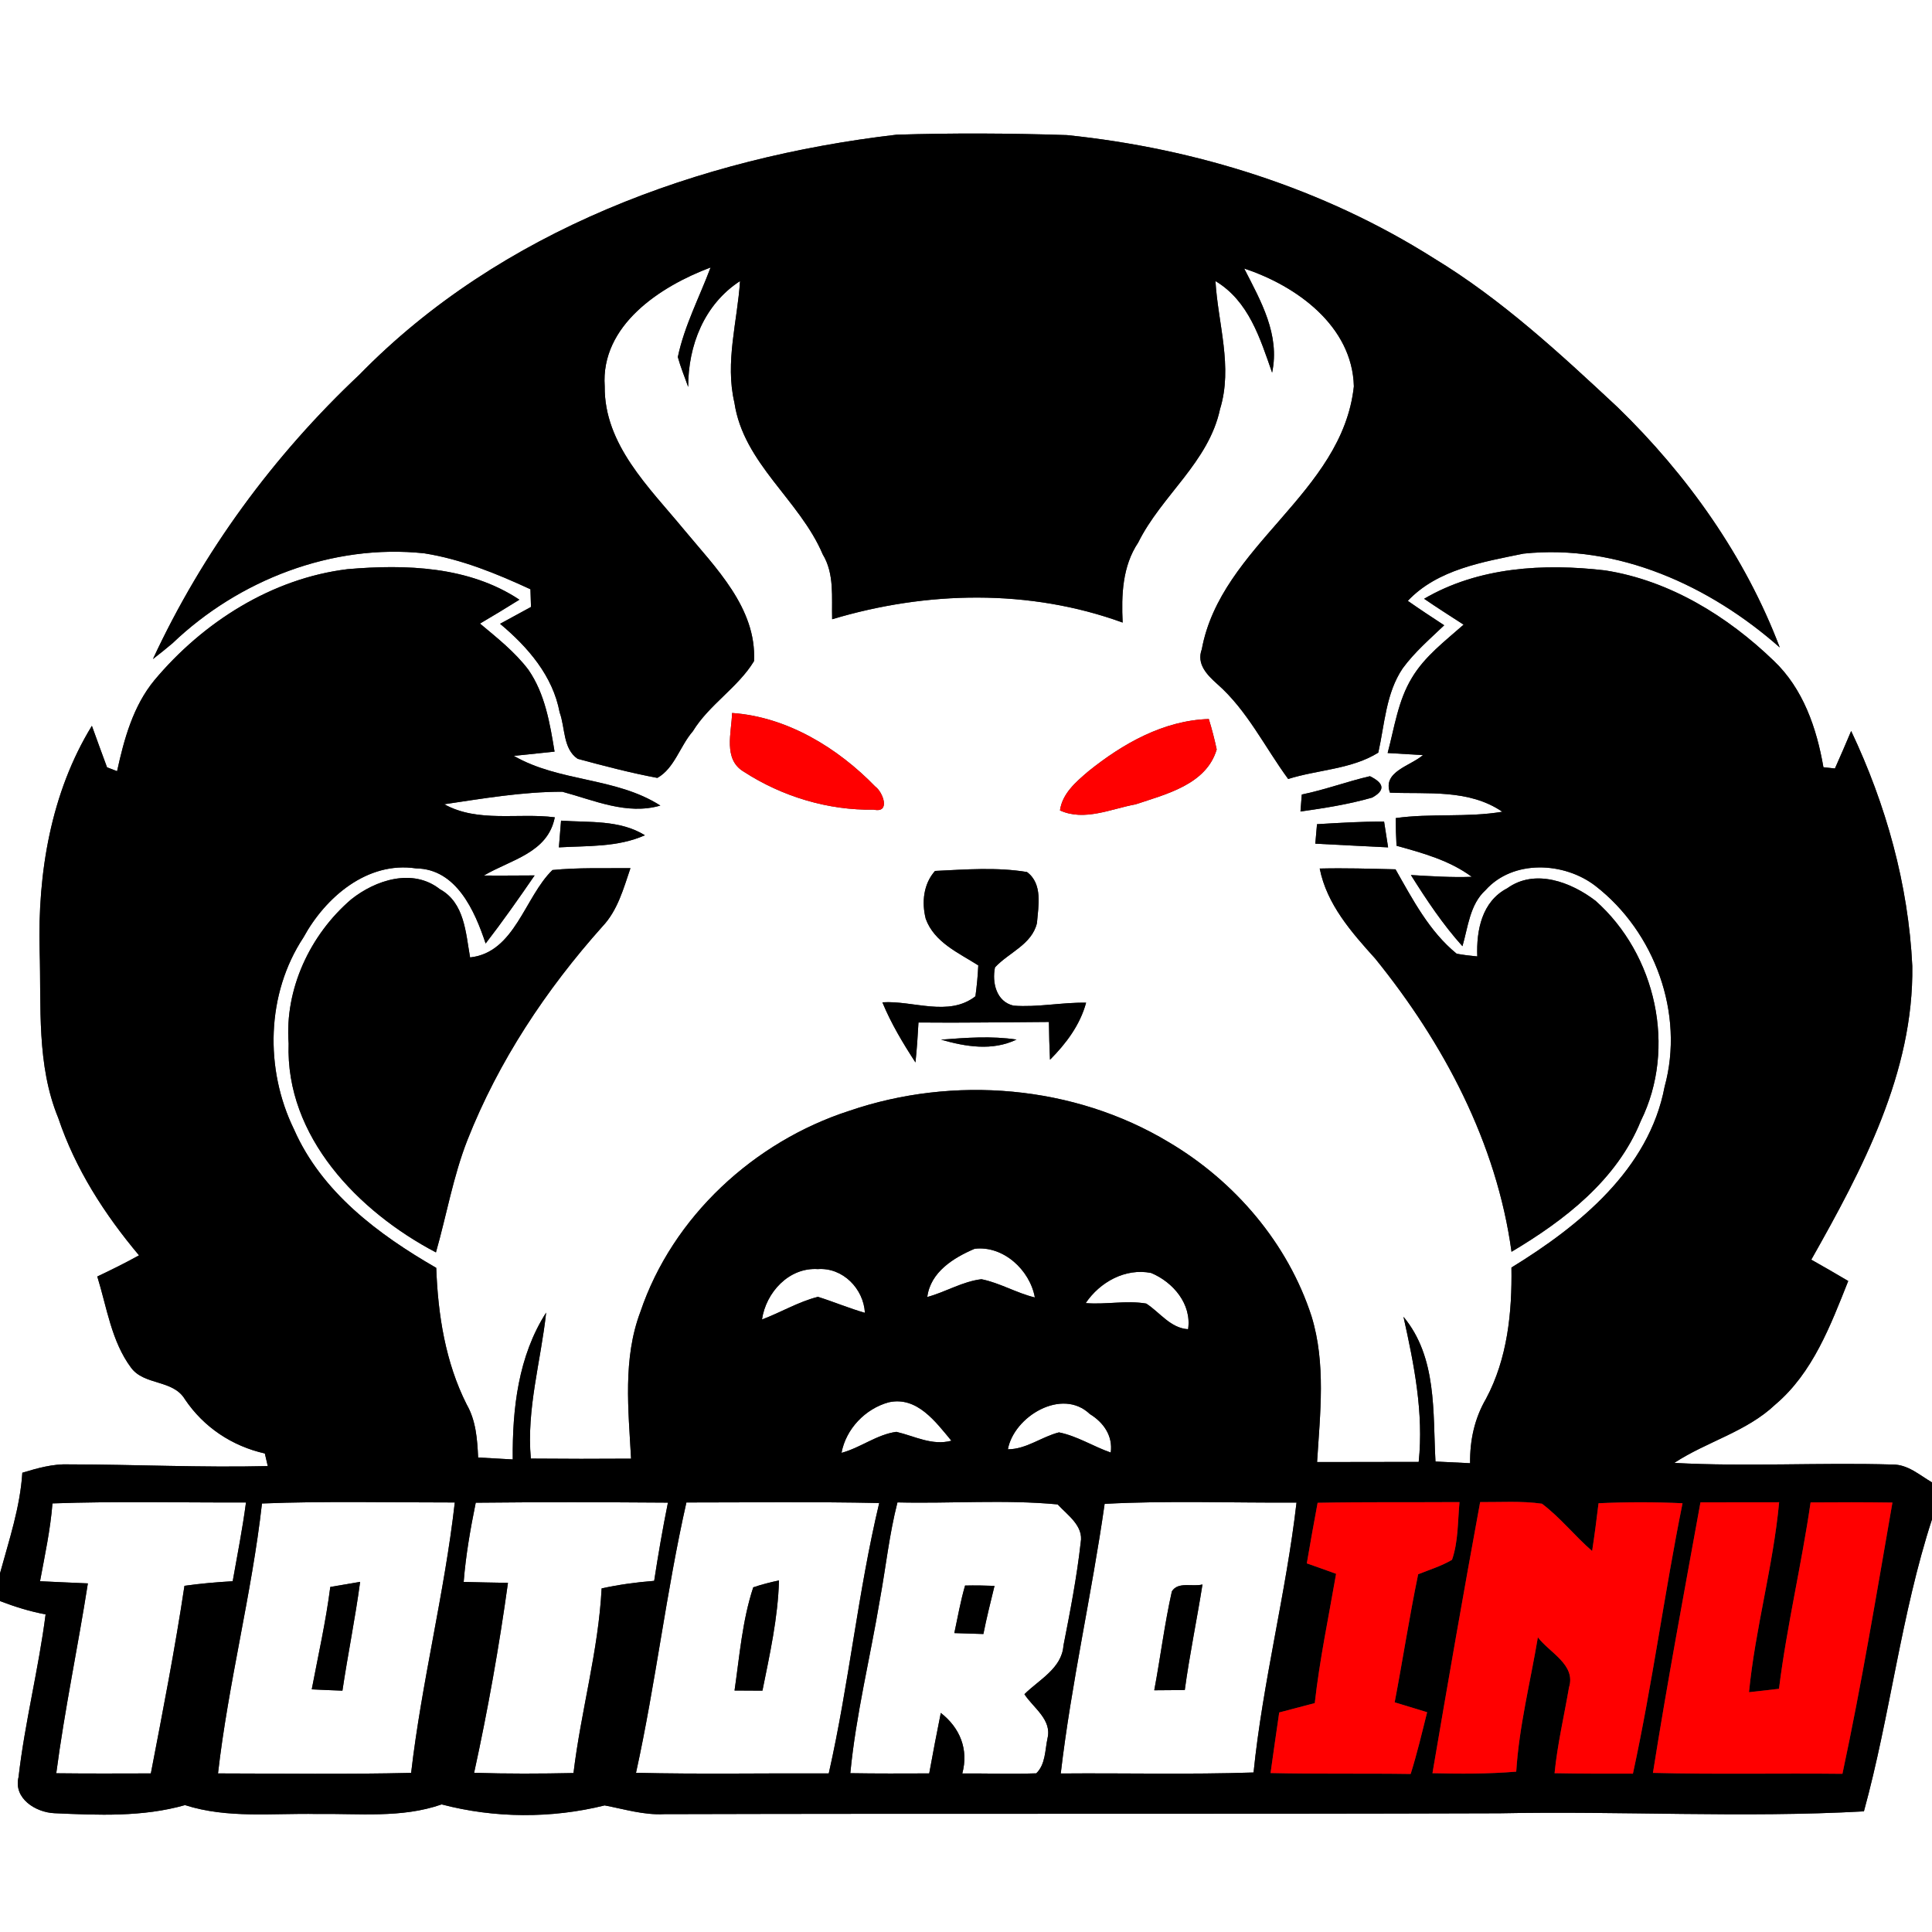<?xml version="1.0" encoding="UTF-8" ?>
<!DOCTYPE svg PUBLIC "-//W3C//DTD SVG 1.1//EN" "http://www.w3.org/Graphics/SVG/1.1/DTD/svg11.dtd">
<svg width="250pt" height="250pt" viewBox="0 0 250 250" version="1.1" xmlns="http://www.w3.org/2000/svg">
<rect x="0" y="0" width="250" height="250" fill="#333333" stroke="none"/>
<g id="#ffffffff">
<path fill="#ffffff" opacity="1.00" d=" M 0.00 0.00 L 250.00 0.00 L 250.00 191.82 C 248.39 190.88 246.86 189.48 244.89 189.51 C 235.48 189.23 226.05 189.81 216.65 189.30 C 220.87 186.53 226.00 185.28 229.72 181.75 C 234.58 177.64 236.87 171.51 239.16 165.76 C 237.57 164.82 235.98 163.90 234.38 163.00 C 240.98 151.32 247.65 138.77 247.45 124.99 C 246.94 114.45 244.05 104.11 239.54 94.59 C 238.85 96.21 238.17 97.83 237.44 99.44 C 237.07 99.40 236.32 99.32 235.95 99.28 C 235.08 94.23 233.33 89.12 229.53 85.51 C 223.54 79.73 216.03 75.11 207.71 73.81 C 199.78 72.88 191.32 73.36 184.28 77.48 C 185.96 78.63 187.67 79.72 189.39 80.83 C 187.00 82.95 184.36 84.92 182.70 87.71 C 180.90 90.66 180.44 94.15 179.56 97.44 C 181.08 97.53 182.60 97.62 184.13 97.71 C 182.52 99.12 178.87 99.84 179.86 102.57 C 184.78 102.77 190.07 102.09 194.40 105.04 C 189.84 105.81 185.18 105.22 180.61 105.86 C 180.61 107.05 180.64 108.24 180.71 109.44 C 184.10 110.38 187.57 111.33 190.45 113.46 C 187.82 113.56 185.19 113.38 182.57 113.23 C 184.59 116.44 186.69 119.61 189.24 122.44 C 189.97 119.94 190.19 117.04 192.23 115.18 C 195.80 111.19 202.41 111.53 206.44 114.63 C 214.12 120.57 218.00 131.17 215.40 140.62 C 213.38 151.31 204.36 158.63 195.58 164.02 C 195.67 169.83 195.07 175.80 192.29 181.00 C 190.80 183.55 190.19 186.40 190.23 189.34 C 188.73 189.26 187.24 189.19 185.75 189.12 C 185.40 182.74 185.98 175.64 181.61 170.39 C 182.98 176.56 184.24 182.81 183.58 189.17 C 179.20 189.18 174.81 189.18 170.43 189.19 C 170.82 182.91 171.59 176.43 169.71 170.32 C 166.64 160.86 159.78 152.85 151.26 147.81 C 138.96 140.40 123.39 139.12 109.87 143.75 C 97.60 147.72 87.03 157.43 82.87 169.74 C 80.57 175.82 81.32 182.42 81.66 188.75 C 77.34 188.78 73.01 188.78 68.69 188.74 C 68.11 182.33 69.99 176.15 70.67 169.85 C 67.06 175.49 66.29 182.29 66.35 188.85 C 64.86 188.77 63.37 188.69 61.87 188.60 C 61.76 186.24 61.59 183.83 60.39 181.74 C 57.63 176.27 56.67 170.13 56.45 164.06 C 48.97 159.75 41.61 154.26 38.04 146.13 C 34.24 138.35 34.45 128.60 39.27 121.30 C 42.11 116.10 47.53 111.42 53.84 112.37 C 59.06 112.43 61.44 117.87 62.84 122.09 C 65.05 119.23 67.13 116.26 69.18 113.28 C 66.99 113.28 64.81 113.32 62.62 113.29 C 66.09 111.24 70.89 110.38 71.79 105.76 C 67.04 105.15 61.87 106.49 57.49 104.07 C 62.55 103.32 67.63 102.45 72.76 102.45 C 76.88 103.55 81.11 105.50 85.45 104.24 C 79.66 100.54 72.40 101.22 66.49 97.81 C 68.24 97.62 70.00 97.44 71.76 97.26 C 71.16 93.61 70.53 89.77 68.37 86.66 C 66.62 84.35 64.32 82.54 62.11 80.69 C 63.82 79.68 65.52 78.66 67.21 77.60 C 60.69 73.27 52.51 73.00 44.97 73.65 C 35.15 74.85 26.26 80.52 19.98 88.02 C 17.22 91.37 16.06 95.63 15.15 99.79 C 14.83 99.66 14.18 99.42 13.85 99.29 C 13.19 97.50 12.53 95.71 11.89 93.92 C 6.58 102.57 4.86 112.98 5.13 123.00 C 5.35 130.26 4.71 137.80 7.54 144.67 C 9.75 151.26 13.54 157.15 17.99 162.44 C 16.23 163.42 14.42 164.31 12.59 165.18 C 13.83 169.17 14.41 173.55 16.96 176.98 C 18.68 179.30 22.39 178.49 23.93 181.07 C 26.36 184.68 30.02 187.12 34.27 188.08 C 34.36 188.49 34.56 189.30 34.65 189.71 C 26.07 189.92 17.49 189.50 8.91 189.49 C 6.84 189.41 4.85 189.98 2.89 190.57 C 2.61 195.04 1.17 199.29 0.00 203.59 L 0.00 0.00 M 46.50 48.49 C 35.39 58.94 26.22 71.44 19.79 85.28 C 20.65 84.62 21.49 83.94 22.31 83.25 C 30.88 75.05 43.01 70.33 54.90 71.60 C 59.70 72.36 64.25 74.22 68.64 76.25 C 68.66 76.82 68.70 77.96 68.71 78.54 C 67.38 79.27 66.04 79.99 64.71 80.72 C 68.30 83.72 71.54 87.45 72.42 92.19 C 73.15 94.17 72.83 96.89 74.75 98.19 C 78.16 99.11 81.59 100.01 85.06 100.66 C 87.27 99.43 88.00 96.52 89.65 94.63 C 91.77 91.17 95.50 88.96 97.57 85.55 C 97.92 78.66 92.55 73.42 88.48 68.50 C 84.02 63.09 78.17 57.54 78.25 50.00 C 77.70 42.10 85.44 37.05 91.95 34.61 C 90.51 38.46 88.56 42.15 87.71 46.20 C 88.07 47.52 88.60 48.78 89.05 50.07 C 89.04 44.69 91.13 39.38 95.76 36.37 C 95.42 41.60 93.80 46.85 95.03 52.09 C 96.20 59.98 103.47 64.68 106.46 71.73 C 108.00 74.27 107.60 77.30 107.68 80.13 C 119.88 76.47 133.20 76.17 145.27 80.56 C 145.10 77.01 145.23 73.27 147.28 70.21 C 150.30 64.11 156.40 59.83 157.87 52.94 C 159.56 47.47 157.60 41.87 157.28 36.37 C 161.59 38.95 163.06 43.79 164.61 48.22 C 165.65 43.28 163.15 38.96 161.00 34.75 C 167.78 36.98 175.00 42.20 175.19 50.00 C 173.68 63.90 158.00 70.54 155.51 84.02 C 154.80 85.93 156.21 87.35 157.51 88.51 C 161.40 91.93 163.67 96.69 166.69 100.80 C 170.53 99.59 174.90 99.55 178.35 97.39 C 179.18 93.71 179.33 89.70 181.51 86.48 C 183.04 84.39 185.02 82.69 186.88 80.91 C 185.29 79.87 183.71 78.83 182.17 77.75 C 186.02 73.67 191.89 72.72 197.14 71.64 C 209.36 70.35 221.29 75.82 230.30 83.78 C 225.84 72.01 218.33 61.44 209.31 52.69 C 201.85 45.73 194.30 38.73 185.54 33.42 C 171.28 24.39 154.78 19.20 138.05 17.48 C 130.70 17.24 123.34 17.20 116.00 17.43 C 90.51 20.40 64.72 29.82 46.50 48.49 M 94.73 92.26 C 94.67 94.80 93.54 98.26 96.25 99.86 C 101.19 103.07 107.17 104.88 113.07 104.77 C 115.29 105.25 114.23 102.47 113.28 101.80 C 108.41 96.77 101.83 92.75 94.73 92.26 M 140.83 99.81 C 139.24 101.17 137.46 102.67 137.16 104.87 C 140.32 106.31 143.78 104.66 146.95 104.08 C 150.91 102.76 156.10 101.51 157.44 96.98 C 157.16 95.65 156.82 94.34 156.42 93.04 C 150.57 93.22 145.28 96.23 140.83 99.81 M 168.45 102.81 C 168.40 103.36 168.32 104.46 168.28 105.01 C 171.39 104.57 174.52 104.08 177.55 103.21 C 179.25 102.28 179.15 101.36 177.27 100.44 C 174.30 101.13 171.44 102.20 168.45 102.81 M 72.60 106.19 C 72.53 107.06 72.39 108.79 72.32 109.65 C 76.06 109.43 79.94 109.65 83.45 108.08 C 80.18 106.06 76.26 106.45 72.60 106.19 M 170.42 106.65 C 170.36 107.28 170.25 108.54 170.20 109.17 C 173.34 109.33 176.48 109.50 179.62 109.65 C 179.49 108.82 179.23 107.15 179.10 106.31 C 176.20 106.30 173.31 106.48 170.42 106.65 M 71.49 112.58 C 67.88 116.08 66.63 123.26 60.83 123.89 C 60.26 120.72 60.13 116.82 56.92 115.06 C 53.40 112.29 48.58 113.87 45.43 116.39 C 40.12 120.95 36.82 127.99 37.35 135.03 C 36.92 147.09 46.39 156.80 56.41 162.06 C 57.79 157.22 58.64 152.23 60.48 147.53 C 64.51 137.31 70.66 128.05 77.96 119.88 C 79.93 117.80 80.68 114.98 81.58 112.34 C 78.22 112.37 74.84 112.25 71.49 112.58 M 170.77 112.39 C 171.69 117.03 174.88 120.63 177.95 124.04 C 186.80 134.97 193.67 147.90 195.59 161.98 C 202.46 157.90 209.23 152.68 212.32 145.05 C 216.99 135.60 214.28 123.49 206.46 116.56 C 203.31 114.15 198.63 112.35 195.04 114.94 C 191.75 116.65 191.03 120.38 191.16 123.76 C 190.26 123.68 189.37 123.57 188.49 123.41 C 184.95 120.53 182.80 116.39 180.58 112.49 C 177.31 112.41 174.04 112.31 170.77 112.39 M 119.79 118.89 C 120.89 121.94 124.05 123.30 126.59 124.92 C 126.53 126.26 126.40 127.59 126.22 128.92 C 122.75 131.63 118.14 129.44 114.18 129.70 C 115.31 132.44 116.84 134.99 118.46 137.48 C 118.64 135.76 118.76 134.03 118.85 132.31 C 124.48 132.37 130.11 132.27 135.73 132.24 C 135.75 133.87 135.79 135.50 135.87 137.13 C 137.94 135.05 139.76 132.64 140.54 129.75 C 137.40 129.69 134.28 130.37 131.15 130.13 C 128.92 129.62 128.35 127.14 128.75 125.18 C 130.53 123.25 133.52 122.23 134.18 119.45 C 134.36 117.24 134.96 114.37 132.89 112.84 C 128.98 112.19 124.94 112.51 120.99 112.70 C 119.49 114.39 119.25 116.76 119.79 118.89 M 121.77 134.53 C 124.99 135.45 128.39 136.02 131.54 134.52 C 128.30 134.03 125.02 134.28 121.77 134.53 Z" />
<path fill="#ffffff" opacity="1.00" d=" M 119.99 167.83 C 120.40 164.60 123.39 162.75 126.12 161.59 C 129.82 161.15 133.27 164.33 133.91 167.89 C 131.53 167.32 129.39 166.01 127.00 165.53 C 124.54 165.82 122.37 167.19 119.99 167.83 Z" />
<path fill="#ffffff" opacity="1.00" d=" M 98.60 170.74 C 99.12 167.23 102.09 163.98 105.83 164.22 C 109.05 163.99 111.75 166.75 111.92 169.88 C 109.86 169.29 107.88 168.45 105.84 167.81 C 103.30 168.45 101.04 169.83 98.60 170.74 Z" />
<path fill="#ffffff" opacity="1.00" d=" M 140.49 168.62 C 142.32 165.90 145.62 164.06 148.95 164.72 C 151.81 165.91 154.22 168.75 153.74 172.00 C 151.45 171.86 150.10 169.83 148.32 168.68 C 145.74 168.24 143.10 168.84 140.49 168.62 Z" />
<path fill="#ffffff" opacity="1.00" d=" M 108.89 188.00 C 109.47 184.89 111.97 182.29 114.99 181.46 C 118.65 180.64 121.07 183.98 123.11 186.43 C 120.60 187.10 118.35 185.83 115.99 185.28 C 113.46 185.62 111.35 187.34 108.89 188.00 Z" />
<path fill="#ffffff" opacity="1.00" d=" M 130.42 187.54 C 131.20 183.29 137.42 179.52 141.03 182.98 C 142.81 184.07 144.02 185.80 143.73 187.96 C 141.46 187.17 139.39 185.82 137.03 185.35 C 134.77 185.92 132.82 187.53 130.42 187.54 Z" />
<path fill="#ffffff" opacity="1.00" d=" M 6.79 194.54 C 15.13 194.24 23.48 194.45 31.83 194.42 C 31.38 197.84 30.71 201.22 30.11 204.61 C 28.03 204.73 25.94 204.91 23.87 205.20 C 22.65 213.33 21.07 221.41 19.52 229.48 C 15.44 229.49 11.36 229.51 7.28 229.46 C 8.36 221.23 10.09 213.09 11.37 204.89 C 9.31 204.79 7.24 204.72 5.18 204.61 C 5.80 201.27 6.52 197.94 6.79 194.54 Z" />
<path fill="#ffffff" opacity="1.00" d=" M 33.90 194.55 C 42.21 194.22 50.53 194.43 58.85 194.42 C 57.52 206.15 54.56 217.67 53.20 229.41 C 44.87 229.61 36.54 229.49 28.21 229.48 C 29.55 217.75 32.58 206.26 33.90 194.55 M 42.74 205.35 C 42.17 209.80 41.18 214.19 40.34 218.60 C 41.66 218.67 42.98 218.72 44.31 218.77 C 45.01 214.07 45.97 209.40 46.60 204.69 C 45.63 204.86 43.71 205.19 42.74 205.35 Z" />
<path fill="#ffffff" opacity="1.00" d=" M 61.56 194.45 C 69.85 194.36 78.14 194.38 86.43 194.44 C 85.75 197.80 85.17 201.17 84.65 204.56 C 82.36 204.74 80.09 205.05 77.85 205.54 C 77.44 213.60 75.17 221.43 74.21 229.43 C 69.92 229.52 65.63 229.54 61.35 229.40 C 63.13 221.27 64.59 213.06 65.73 204.82 C 63.82 204.79 61.91 204.75 60.00 204.70 C 60.27 201.25 60.87 197.84 61.56 194.45 Z" />
<path fill="#ffffff" opacity="1.00" d=" M 88.82 194.42 C 97.13 194.42 105.45 194.31 113.77 194.49 C 111.01 206.04 109.86 217.91 107.24 229.48 C 98.92 229.44 90.61 229.60 82.30 229.40 C 84.85 217.81 86.20 206.00 88.82 194.42 M 97.47 205.40 C 96.05 209.70 95.70 214.28 95.05 218.75 C 96.25 218.76 97.45 218.77 98.66 218.77 C 99.61 214.06 100.67 209.33 100.80 204.51 C 99.67 204.74 98.56 205.03 97.47 205.40 Z" />
<path fill="#ffffff" opacity="1.00" d=" M 113.86 206.98 C 114.63 202.79 115.07 198.54 116.13 194.41 C 123.03 194.58 129.99 194.02 136.86 194.67 C 138.14 196.06 140.24 197.45 139.84 199.61 C 139.34 204.09 138.48 208.52 137.61 212.94 C 137.40 215.89 134.44 217.36 132.56 219.23 C 133.72 221.01 136.13 222.51 135.55 224.93 C 135.22 226.45 135.30 228.31 134.09 229.47 C 130.90 229.58 127.71 229.46 124.52 229.49 C 125.36 226.37 124.22 223.58 121.74 221.65 C 121.22 224.25 120.71 226.86 120.24 229.48 C 116.84 229.49 113.43 229.51 110.03 229.45 C 110.76 221.87 112.61 214.47 113.86 206.98 M 124.88 205.17 C 124.29 207.19 123.93 209.27 123.49 211.32 C 124.43 211.35 126.31 211.41 127.25 211.44 C 127.66 209.35 128.19 207.28 128.69 205.21 C 127.42 205.16 126.15 205.14 124.88 205.17 Z" />
<path fill="#ffffff" opacity="1.00" d=" M 137.26 229.49 C 138.63 217.79 141.28 206.26 142.94 194.60 C 151.20 194.15 159.49 194.49 167.77 194.43 C 166.42 206.14 163.40 217.63 162.21 229.36 C 153.90 229.64 145.58 229.42 137.26 229.49 M 151.64 205.92 C 150.69 210.15 150.16 214.46 149.36 218.72 C 150.67 218.72 151.99 218.70 153.31 218.69 C 153.93 214.11 154.88 209.59 155.60 205.03 C 154.32 205.37 152.45 204.62 151.64 205.92 Z" />
<path fill="#ffffff" opacity="1.00" d=" M 241.19 234.39 C 244.61 221.91 245.99 208.92 250.00 196.60 L 250.00 250.00 L 0.00 250.00 L 0.00 207.18 C 1.92 207.91 3.88 208.53 5.90 208.90 C 5.00 215.96 3.21 222.89 2.40 229.95 C 1.72 232.73 4.63 234.53 7.06 234.63 C 12.70 234.88 18.45 235.14 23.94 233.58 C 29.46 235.35 35.30 234.61 41.00 234.73 C 46.40 234.64 51.94 235.31 57.15 233.49 C 64.00 235.29 71.36 235.33 78.24 233.62 C 80.79 234.10 83.31 234.89 85.94 234.75 C 121.98 234.65 158.01 234.76 194.04 234.64 C 209.75 234.32 225.49 235.26 241.19 234.39 Z" />
</g>
<g id="#000000ff">
<path fill="#000000" opacity="1.00" d=" M 46.50 48.49 C 64.72 29.82 90.51 20.40 116.00 17.43 C 123.34 17.20 130.70 17.24 138.05 17.48 C 154.78 19.20 171.28 24.39 185.54 33.42 C 194.30 38.73 201.85 45.73 209.31 52.69 C 218.33 61.44 225.84 72.01 230.30 83.78 C 221.29 75.82 209.36 70.35 197.14 71.64 C 191.89 72.72 186.02 73.67 182.17 77.75 C 183.71 78.83 185.29 79.87 186.88 80.91 C 185.02 82.69 183.04 84.39 181.51 86.48 C 179.33 89.70 179.18 93.71 178.35 97.39 C 174.90 99.55 170.53 99.59 166.69 100.80 C 163.67 96.69 161.40 91.93 157.51 88.51 C 156.21 87.35 154.80 85.93 155.51 84.02 C 158.00 70.54 173.68 63.90 175.19 50.00 C 175.00 42.20 167.78 36.98 161.00 34.75 C 163.15 38.96 165.65 43.28 164.61 48.22 C 163.06 43.79 161.59 38.95 157.28 36.37 C 157.60 41.87 159.56 47.47 157.87 52.94 C 156.40 59.83 150.30 64.11 147.28 70.21 C 145.23 73.27 145.10 77.01 145.27 80.56 C 133.20 76.17 119.88 76.47 107.68 80.13 C 107.60 77.30 108.00 74.27 106.46 71.73 C 103.47 64.68 96.20 59.98 95.03 52.09 C 93.80 46.85 95.42 41.60 95.76 36.37 C 91.13 39.38 89.04 44.69 89.05 50.07 C 88.60 48.78 88.07 47.52 87.71 46.20 C 88.56 42.15 90.51 38.46 91.95 34.61 C 85.44 37.05 77.70 42.10 78.25 50.00 C 78.17 57.54 84.02 63.09 88.48 68.50 C 92.55 73.42 97.92 78.66 97.57 85.55 C 95.50 88.96 91.77 91.17 89.65 94.63 C 88.00 96.52 87.27 99.43 85.06 100.66 C 81.59 100.01 78.16 99.11 74.75 98.19 C 72.83 96.89 73.15 94.17 72.42 92.19 C 71.54 87.45 68.30 83.72 64.71 80.72 C 66.04 79.99 67.38 79.27 68.71 78.54 C 68.70 77.96 68.66 76.82 68.64 76.25 C 64.25 74.22 59.70 72.36 54.90 71.60 C 43.01 70.33 30.88 75.05 22.31 83.25 C 21.49 83.94 20.65 84.62 19.79 85.28 C 26.22 71.44 35.39 58.94 46.50 48.49 Z" />
<path fill="#000000" opacity="1.00" d=" M 19.98 88.02 C 26.26 80.52 35.15 74.85 44.97 73.65 C 52.51 73.00 60.69 73.27 67.21 77.60 C 65.52 78.66 63.82 79.68 62.11 80.69 C 64.32 82.54 66.62 84.35 68.37 86.66 C 70.53 89.77 71.16 93.61 71.76 97.26 C 70.00 97.44 68.24 97.62 66.49 97.81 C 72.40 101.22 79.66 100.54 85.45 104.24 C 81.11 105.50 76.88 103.55 72.76 102.45 C 67.63 102.45 62.55 103.32 57.49 104.07 C 61.87 106.49 67.04 105.15 71.79 105.76 C 70.89 110.38 66.09 111.24 62.62 113.29 C 64.81 113.32 66.99 113.28 69.18 113.28 C 67.13 116.26 65.05 119.23 62.84 122.09 C 61.44 117.87 59.06 112.43 53.84 112.37 C 47.53 111.42 42.11 116.10 39.27 121.30 C 34.45 128.60 34.24 138.35 38.04 146.13 C 41.61 154.26 48.97 159.75 56.45 164.06 C 56.67 170.13 57.63 176.27 60.39 181.74 C 61.59 183.83 61.76 186.24 61.87 188.60 C 63.37 188.69 64.86 188.77 66.35 188.85 C 66.29 182.29 67.06 175.49 70.67 169.85 C 69.99 176.15 68.11 182.33 68.69 188.74 C 73.01 188.78 77.34 188.78 81.66 188.75 C 81.32 182.42 80.57 175.82 82.87 169.74 C 87.03 157.43 97.60 147.72 109.87 143.75 C 123.39 139.12 138.96 140.40 151.26 147.81 C 159.78 152.85 166.64 160.86 169.71 170.32 C 171.59 176.43 170.82 182.91 170.43 189.19 C 174.81 189.18 179.20 189.18 183.58 189.17 C 184.24 182.81 182.98 176.56 181.61 170.39 C 185.98 175.64 185.40 182.74 185.75 189.12 C 187.24 189.19 188.73 189.26 190.23 189.34 C 190.19 186.40 190.80 183.55 192.29 181.00 C 195.07 175.80 195.67 169.83 195.58 164.02 C 204.36 158.63 213.38 151.31 215.40 140.62 C 218.00 131.17 214.12 120.57 206.44 114.63 C 202.41 111.53 195.80 111.19 192.23 115.18 C 190.19 117.04 189.97 119.94 189.24 122.44 C 186.69 119.61 184.59 116.44 182.57 113.23 C 185.19 113.38 187.82 113.56 190.45 113.46 C 187.57 111.33 184.10 110.38 180.71 109.44 C 180.64 108.24 180.61 107.05 180.61 105.86 C 185.18 105.22 189.84 105.81 194.40 105.04 C 190.07 102.09 184.78 102.77 179.86 102.57 C 178.87 99.84 182.52 99.12 184.13 97.71 C 182.60 97.62 181.08 97.53 179.56 97.44 C 180.44 94.15 180.90 90.66 182.70 87.71 C 184.36 84.92 187.00 82.95 189.39 80.83 C 187.67 79.72 185.96 78.63 184.28 77.48 C 191.32 73.36 199.78 72.88 207.71 73.81 C 216.03 75.11 223.54 79.73 229.53 85.51 C 233.33 89.12 235.08 94.23 235.95 99.28 C 236.32 99.32 237.07 99.40 237.44 99.44 C 238.17 97.83 238.85 96.21 239.54 94.59 C 244.05 104.11 246.94 114.45 247.45 124.99 C 247.65 138.77 240.98 151.32 234.38 163.00 C 235.98 163.90 237.57 164.82 239.16 165.76 C 236.87 171.51 234.58 177.64 229.72 181.75 C 226.00 185.28 220.87 186.53 216.65 189.30 C 226.05 189.81 235.48 189.23 244.89 189.51 C 246.86 189.48 248.39 190.88 250.00 191.82 L 250.00 196.60 C 245.99 208.92 244.61 221.91 241.19 234.39 C 225.49 235.26 209.75 234.32 194.04 234.64 C 158.01 234.76 121.98 234.65 85.94 234.75 C 83.31 234.89 80.79 234.10 78.24 233.62 C 71.36 235.33 64.00 235.29 57.15 233.49 C 51.94 235.31 46.40 234.64 41.00 234.73 C 35.30 234.61 29.46 235.35 23.94 233.58 C 18.45 235.14 12.70 234.88 7.06 234.63 C 4.63 234.53 1.72 232.73 2.40 229.95 C 3.21 222.89 5.00 215.96 5.90 208.90 C 3.88 208.53 1.92 207.91 0.00 207.18 L 0.00 203.59 C 1.17 199.29 2.61 195.04 2.89 190.57 C 4.85 189.98 6.84 189.41 8.91 189.49 C 17.49 189.50 26.07 189.92 34.65 189.71 C 34.56 189.30 34.36 188.49 34.27 188.08 C 30.02 187.12 26.36 184.68 23.93 181.07 C 22.39 178.49 18.68 179.30 16.96 176.98 C 14.41 173.55 13.83 169.17 12.59 165.18 C 14.42 164.31 16.23 163.42 17.99 162.44 C 13.54 157.15 9.75 151.26 7.54 144.67 C 4.71 137.80 5.35 130.26 5.13 123.00 C 4.86 112.98 6.58 102.57 11.89 93.92 C 12.53 95.71 13.19 97.50 13.85 99.29 C 14.18 99.42 14.83 99.66 15.15 99.79 C 16.06 95.63 17.22 91.37 19.98 88.02 M 119.99 167.83 C 122.37 167.19 124.54 165.82 127.00 165.53 C 129.39 166.01 131.53 167.32 133.91 167.89 C 133.27 164.33 129.82 161.15 126.12 161.59 C 123.39 162.75 120.40 164.60 119.99 167.83 M 98.60 170.74 C 101.04 169.83 103.30 168.45 105.84 167.81 C 107.88 168.45 109.86 169.29 111.92 169.88 C 111.75 166.75 109.05 163.99 105.83 164.22 C 102.09 163.98 99.12 167.23 98.60 170.74 M 140.49 168.62 C 143.10 168.84 145.74 168.24 148.32 168.68 C 150.10 169.83 151.45 171.86 153.74 172.00 C 154.22 168.75 151.81 165.91 148.95 164.72 C 145.62 164.06 142.32 165.90 140.49 168.62 M 108.89 188.00 C 111.35 187.34 113.46 185.62 115.99 185.28 C 118.35 185.83 120.60 187.10 123.11 186.43 C 121.07 183.98 118.65 180.64 114.99 181.46 C 111.97 182.29 109.47 184.89 108.89 188.00 M 130.42 187.54 C 132.82 187.53 134.77 185.92 137.03 185.35 C 139.39 185.82 141.46 187.17 143.73 187.96 C 144.02 185.80 142.81 184.07 141.03 182.98 C 137.42 179.52 131.20 183.29 130.42 187.54 M 6.79 194.54 C 6.52 197.94 5.80 201.27 5.18 204.61 C 7.24 204.72 9.31 204.79 11.37 204.89 C 10.09 213.09 8.36 221.23 7.28 229.46 C 11.36 229.51 15.44 229.49 19.52 229.48 C 21.07 221.41 22.65 213.33 23.87 205.20 C 25.94 204.91 28.03 204.73 30.11 204.61 C 30.71 201.22 31.38 197.84 31.83 194.42 C 23.48 194.45 15.13 194.24 6.79 194.54 M 170.50 194.46 C 170.01 197.07 169.55 199.68 169.10 202.30 C 170.36 202.74 171.63 203.19 172.89 203.65 C 171.93 209.21 170.76 214.75 170.13 220.38 C 168.60 220.78 167.06 221.19 165.53 221.59 C 165.16 224.21 164.76 226.81 164.41 229.43 C 170.45 229.57 176.50 229.46 182.54 229.55 C 183.37 226.92 184.00 224.23 184.67 221.56 C 183.27 221.13 181.87 220.71 180.47 220.28 C 181.52 214.77 182.37 209.21 183.51 203.71 C 184.98 203.12 186.52 202.65 187.89 201.84 C 188.72 199.44 188.62 196.86 188.86 194.37 C 182.74 194.41 176.62 194.34 170.50 194.46 M 191.53 194.37 C 189.38 206.05 187.35 217.75 185.36 229.45 C 188.97 229.54 192.59 229.55 196.20 229.25 C 196.57 223.37 198.03 217.66 199.00 211.87 C 200.50 213.85 203.95 215.42 203.03 218.34 C 202.40 222.04 201.53 225.70 201.16 229.45 C 204.54 229.52 207.92 229.51 211.30 229.51 C 213.82 217.92 215.37 206.14 217.72 194.52 C 214.10 194.35 210.47 194.35 206.85 194.52 C 206.60 196.58 206.34 198.64 206.02 200.70 C 203.77 198.75 201.91 196.37 199.53 194.58 C 196.88 194.20 194.19 194.39 191.53 194.37 M 220.04 194.40 C 217.93 206.06 215.74 217.71 213.89 229.41 C 222.06 229.62 230.24 229.44 238.41 229.53 C 240.90 217.90 242.84 206.15 244.88 194.43 C 241.35 194.38 237.82 194.38 234.29 194.41 C 233.12 202.48 231.21 210.43 230.20 218.53 C 228.90 218.67 227.61 218.82 226.32 218.97 C 227.13 210.70 229.45 202.67 230.22 194.39 C 226.82 194.39 223.43 194.39 220.04 194.40 M 33.90 194.55 C 32.58 206.26 29.55 217.75 28.21 229.48 C 36.54 229.49 44.87 229.61 53.20 229.41 C 54.56 217.67 57.52 206.15 58.85 194.42 C 50.53 194.43 42.21 194.22 33.90 194.55 M 61.56 194.45 C 60.87 197.84 60.27 201.25 60.00 204.70 C 61.91 204.75 63.82 204.79 65.73 204.82 C 64.59 213.06 63.13 221.27 61.35 229.40 C 65.63 229.54 69.92 229.52 74.21 229.43 C 75.17 221.43 77.44 213.60 77.85 205.54 C 80.09 205.05 82.36 204.74 84.65 204.56 C 85.17 201.17 85.75 197.80 86.43 194.44 C 78.14 194.38 69.85 194.36 61.56 194.45 M 88.82 194.42 C 86.20 206.00 84.85 217.81 82.30 229.40 C 90.61 229.60 98.92 229.44 107.24 229.48 C 109.86 217.91 111.01 206.04 113.77 194.49 C 105.45 194.31 97.13 194.42 88.82 194.42 M 113.86 206.98 C 112.61 214.47 110.76 221.87 110.03 229.45 C 113.43 229.51 116.84 229.49 120.24 229.48 C 120.71 226.86 121.22 224.25 121.74 221.65 C 124.22 223.58 125.36 226.37 124.52 229.49 C 127.71 229.46 130.90 229.58 134.09 229.47 C 135.30 228.31 135.22 226.45 135.55 224.93 C 136.13 222.51 133.72 221.01 132.56 219.23 C 134.44 217.36 137.40 215.89 137.61 212.94 C 138.48 208.52 139.34 204.09 139.84 199.61 C 140.24 197.45 138.14 196.06 136.86 194.67 C 129.99 194.02 123.03 194.58 116.13 194.41 C 115.07 198.54 114.63 202.79 113.86 206.98 M 137.26 229.49 C 145.58 229.42 153.90 229.64 162.21 229.36 C 163.40 217.63 166.42 206.14 167.77 194.43 C 159.49 194.49 151.20 194.15 142.94 194.60 C 141.28 206.26 138.63 217.79 137.26 229.49 Z" />
<path fill="#000000" opacity="1.00" d=" M 168.45 102.81 C 171.44 102.20 174.30 101.13 177.27 100.44 C 179.15 101.36 179.25 102.28 177.55 103.21 C 174.52 104.08 171.39 104.57 168.28 105.01 C 168.32 104.46 168.40 103.36 168.45 102.81 Z" />
<path fill="#000000" opacity="1.00" d=" M 72.60 106.19 C 76.26 106.45 80.18 106.06 83.45 108.08 C 79.94 109.65 76.06 109.43 72.32 109.65 C 72.39 108.79 72.53 107.06 72.60 106.19 Z" />
<path fill="#000000" opacity="1.00" d=" M 170.42 106.65 C 173.31 106.48 176.20 106.30 179.10 106.31 C 179.23 107.15 179.49 108.82 179.62 109.65 C 176.48 109.50 173.34 109.33 170.20 109.17 C 170.25 108.54 170.36 107.28 170.42 106.65 Z" />
<path fill="#000000" opacity="1.00" d=" M 71.49 112.58 C 74.84 112.25 78.22 112.37 81.58 112.34 C 80.68 114.98 79.93 117.80 77.96 119.88 C 70.66 128.05 64.51 137.31 60.48 147.53 C 58.64 152.23 57.79 157.22 56.41 162.06 C 46.39 156.80 36.92 147.09 37.35 135.03 C 36.82 127.99 40.12 120.95 45.43 116.39 C 48.58 113.87 53.40 112.29 56.92 115.06 C 60.13 116.82 60.26 120.72 60.83 123.89 C 66.63 123.26 67.88 116.08 71.49 112.58 Z" />
<path fill="#000000" opacity="1.00" d=" M 170.77 112.39 C 174.04 112.31 177.31 112.41 180.58 112.49 C 182.80 116.39 184.95 120.53 188.49 123.41 C 189.37 123.57 190.26 123.68 191.16 123.76 C 191.03 120.38 191.75 116.65 195.04 114.94 C 198.63 112.35 203.31 114.15 206.46 116.56 C 214.28 123.49 216.99 135.60 212.32 145.05 C 209.23 152.68 202.46 157.90 195.59 161.98 C 193.67 147.90 186.80 134.97 177.95 124.04 C 174.88 120.63 171.69 117.03 170.77 112.39 Z" />
<path fill="#000000" opacity="1.00" d=" M 119.79 118.89 C 119.25 116.76 119.49 114.39 120.99 112.70 C 124.94 112.51 128.98 112.19 132.89 112.84 C 134.96 114.37 134.36 117.24 134.18 119.45 C 133.52 122.23 130.53 123.25 128.75 125.18 C 128.35 127.14 128.92 129.62 131.15 130.13 C 134.28 130.37 137.40 129.69 140.54 129.75 C 139.76 132.64 137.94 135.05 135.87 137.13 C 135.79 135.50 135.75 133.87 135.73 132.24 C 130.11 132.27 124.48 132.37 118.85 132.31 C 118.76 134.03 118.64 135.76 118.46 137.48 C 116.84 134.99 115.31 132.44 114.18 129.70 C 118.14 129.44 122.75 131.63 126.22 128.92 C 126.40 127.59 126.53 126.26 126.59 124.92 C 124.05 123.30 120.89 121.94 119.79 118.89 Z" />
<path fill="#000000" opacity="1.00" d=" M 121.77 134.53 C 125.02 134.28 128.30 134.03 131.54 134.52 C 128.39 136.02 124.99 135.45 121.77 134.53 Z" />
<path fill="#000000" opacity="1.00" d=" M 42.74 205.35 C 43.71 205.19 45.63 204.86 46.60 204.69 C 45.97 209.40 45.01 214.07 44.31 218.77 C 42.98 218.72 41.66 218.67 40.34 218.60 C 41.18 214.19 42.17 209.80 42.74 205.35 Z" />
<path fill="#000000" opacity="1.00" d=" M 97.47 205.40 C 98.56 205.03 99.67 204.74 100.80 204.51 C 100.67 209.33 99.61 214.06 98.66 218.77 C 97.45 218.77 96.25 218.76 95.05 218.75 C 95.70 214.28 96.05 209.70 97.47 205.40 Z" />
<path fill="#000000" opacity="1.00" d=" M 124.88 205.17 C 126.15 205.14 127.42 205.16 128.69 205.21 C 128.19 207.28 127.66 209.35 127.25 211.44 C 126.31 211.41 124.43 211.35 123.49 211.32 C 123.93 209.27 124.29 207.19 124.88 205.17 Z" />
<path fill="#000000" opacity="1.00" d=" M 151.64 205.92 C 152.45 204.62 154.32 205.37 155.60 205.03 C 154.88 209.59 153.93 214.11 153.31 218.69 C 151.99 218.70 150.67 218.72 149.36 218.72 C 150.16 214.46 150.69 210.15 151.64 205.92 Z" />
</g>
<g id="#ff0000ff">
<path fill="#ff0000" opacity="1.00" d=" M 94.73 92.26 C 101.83 92.75 108.41 96.77 113.28 101.80 C 114.23 102.47 115.29 105.25 113.07 104.77 C 107.17 104.88 101.19 103.07 96.25 99.86 C 93.54 98.26 94.67 94.80 94.73 92.26 Z" />
<path fill="#ff0000" opacity="1.00" d=" M 140.83 99.81 C 145.28 96.23 150.57 93.22 156.42 93.04 C 156.82 94.34 157.16 95.65 157.44 96.98 C 156.10 101.51 150.91 102.76 146.95 104.08 C 143.78 104.66 140.32 106.31 137.16 104.87 C 137.46 102.67 139.24 101.17 140.83 99.81 Z" />
<path fill="#ff0000" opacity="1.00" d=" M 170.50 194.46 C 176.62 194.34 182.74 194.41 188.86 194.37 C 188.62 196.86 188.72 199.44 187.89 201.84 C 186.52 202.65 184.98 203.12 183.51 203.71 C 182.37 209.21 181.52 214.77 180.47 220.28 C 181.87 220.71 183.27 221.13 184.67 221.56 C 184.00 224.23 183.37 226.92 182.54 229.55 C 176.50 229.46 170.45 229.57 164.41 229.43 C 164.76 226.81 165.16 224.21 165.53 221.59 C 167.06 221.19 168.60 220.78 170.13 220.38 C 170.76 214.75 171.93 209.21 172.89 203.65 C 171.63 203.19 170.36 202.74 169.10 202.30 C 169.55 199.68 170.01 197.07 170.50 194.46 Z" />
<path fill="#ff0000" opacity="1.00" d=" M 191.53 194.37 C 194.19 194.39 196.88 194.20 199.53 194.58 C 201.91 196.37 203.77 198.75 206.02 200.70 C 206.34 198.64 206.60 196.58 206.85 194.52 C 210.47 194.35 214.10 194.35 217.72 194.52 C 215.37 206.14 213.82 217.92 211.30 229.51 C 207.92 229.51 204.54 229.52 201.16 229.45 C 201.53 225.70 202.40 222.04 203.03 218.34 C 203.95 215.42 200.50 213.85 199.00 211.87 C 198.03 217.66 196.57 223.37 196.20 229.25 C 192.59 229.55 188.97 229.54 185.36 229.45 C 187.35 217.75 189.38 206.05 191.53 194.37 Z" />
<path fill="#ff0000" opacity="1.00" d=" M 220.04 194.40 C 223.43 194.39 226.82 194.39 230.22 194.39 C 229.45 202.67 227.13 210.70 226.32 218.97 C 227.61 218.82 228.90 218.67 230.20 218.53 C 231.21 210.43 233.12 202.48 234.29 194.41 C 237.82 194.38 241.35 194.38 244.88 194.43 C 242.84 206.15 240.90 217.90 238.41 229.53 C 230.24 229.44 222.06 229.62 213.89 229.41 C 215.74 217.71 217.93 206.06 220.04 194.40 Z" />
</g>
</svg>
